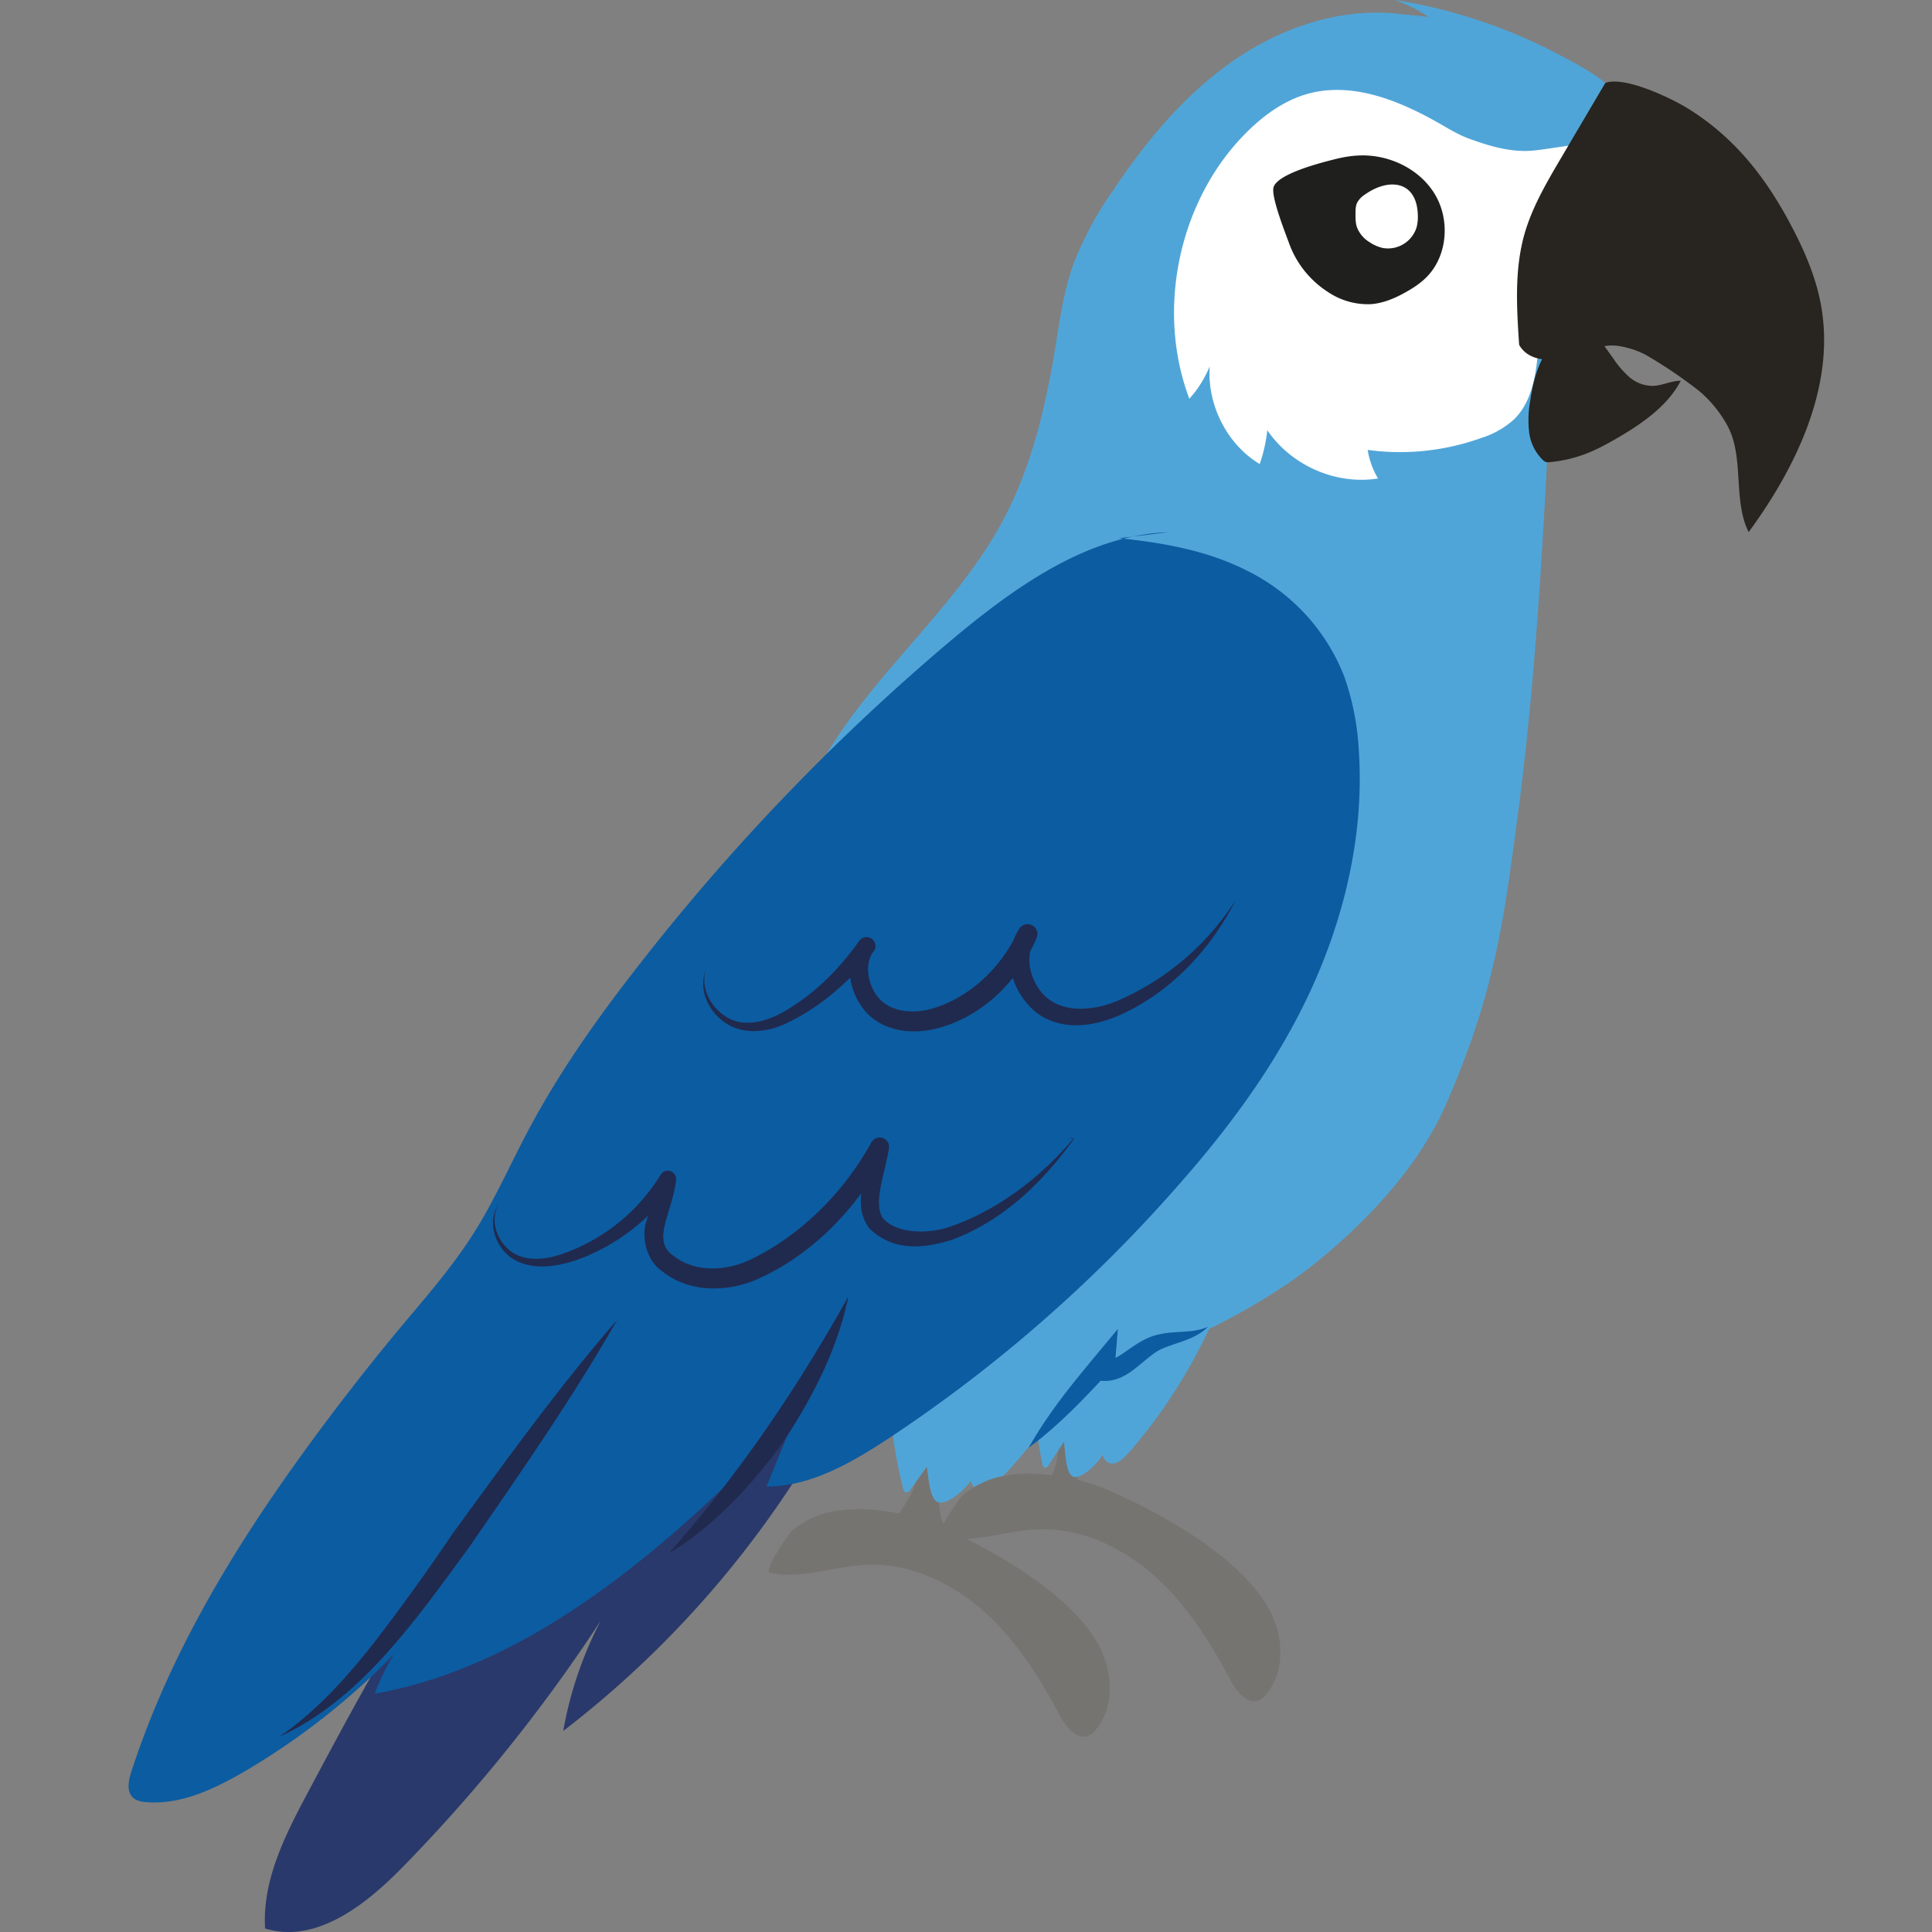 <?xml version="1.0" encoding="utf-8"?>
<svg version="1.1" xmlns="http://www.w3.org/2000/svg" xmlns:xlink="http://www.w3.org/1999/xlink" x="0px" y="0px"
	 viewBox="0 0 23 23" style="enable-background:new 0 0 100 100;" xml:space="preserve">
	 <rect x="0" y="0" width="23" height="23" fill="#808080" stroke="none"/>
	 <path
      d="M6.632 16.899c-1.264 1.254-2.12 2.851-2.958 4.423-.273.512-.554 1.057-.518 1.636.598.186 1.19-.274 1.628-.721a19.34 19.34 0 0 0 2.756-3.561 4.549 4.549 0 0 0-.835 1.931 11.99 11.99 0 0 0 3.411-4.129c.12-.239.233-.49.247-.756.014-.267-.093-.556-.324-.689-.176-.101-.394-.098-.594-.061-.799.151-1.411.776-1.968 1.369L5.716 18.22"
      fill="#29396b"
    />
    <path
      d="M9.526 16.079c.717.095 1.463.04 2.132-.234a.401.401 0 0 0 .14-.082c.153-.154.009-.41-.135-.574l-.481-.547c-.143-.163-.293-.33-.492-.416-.353-.152-.757-.009-1.114.134-.292.117-2.05.69-2.046 1.046.003.363 1.72.637 1.996.673z"
      fill="#f8cf34"
    />
    <path
      d="M10.918 17.555a4.4 4.4 0 0 0 .044-.414l.398.009a1.71 1.71 0 0 0-.179.618.87.87 0 0 0 .178.607 1.658 1.658 0 0 1-.476-.173c-.072-.04-.157-.074-.221-.117.113-.19.22-.294.256-.53zM12.585 17.357a4.48 4.48 0 0 0 .041-.383l.369.008c-.085.181-.153.373-.165.572s.037.408.165.562a1.528 1.528 0 0 1-.44-.16c-.066-.037-.146-.068-.205-.109.103-.176.202-.272.235-.49z"
      fill="#767471"
    />
    <path
      d="M10.829 17.747l.205-.287c.028.229.051.409.145.426.09.016.259-.097.379-.257.014.082.099.121.171.103s.133-.077.19-.135a6.189 6.189 0 0 0 1.447-2.477c.044-.144.084-.294.078-.444a.727.727 0 0 0-.348-.585c-.19-.114-.416-.134-.636-.109-.729.085-1.351.672-1.692 1.425-.301.664-.184 1.647-.014 2.325.009.04.052.047.075.015z"
      fill="#50a5d8"
    />
    <path
      d="M12.478 17.451l.189-.29c.02.227.036.406.12.421.08.014.233-.102.342-.264a.116.116 0 0 0 .15.099c.065-.02.12-.079.172-.138.594-.682 1.062-1.554 1.341-2.498.043-.145.082-.295.079-.444a.703.703 0 0 0-.296-.575c-.166-.109-.367-.124-.563-.094-.65.101-1.216.7-1.536 1.456-.282.668-.2 1.644-.065 2.315.008.038.046.045.067.012z"
      fill="#50a5d8"
    />
    <path
      d="M18.559.986C17.963.617 17.34.239 16.642.164c-.699-.075-1.406.17-1.981.574-.575.404-1.029.958-1.419 1.542a4.046 4.046 0 0 0-.467.875c-.117.331-.163.682-.22 1.029-.114.689-.28 1.379-.607 1.996-.545 1.031-1.502 1.79-2.104 2.79-.6.997-1.072 2.019-1.327 3.155-.218.973 1.58 1.934 1.144 2.831-.212.436.236.81.857.994.454.135.92.236 1.393.251.908.029 1.799-.259 2.626-.635.651-.295 1.289-.656 1.766-1.188.404-.451.675-1.004.923-1.556.551-1.229.835-2.569.878-3.915.02-.617.135-1.188.134-1.805-.001-.526.048-1.05.098-1.574l.248-2.645c.042-.443.079-.91-.106-1.314-.09-.197-.008-.387.081-.583z"
      fill="#50a5d8"
    />
    <path
      d="M16.607 0c.142.051.278.12.404.204a2.79 2.79 0 0 0-1.092.054c.139.018.276.042.413.071-.436.04-.863.175-1.242.394l.205.008c-.526.228-.911.706-1.144 1.229-.234.523-.334 1.094-.433 1.659-.003.017-.006.037.003.052.009.015.028.022.046.025.14.023.257-.103.34-.219.224-.31.431-.634.687-.919.256-.285.568-.532.935-.64.485-.144 1.01-.03 1.486.141.243.088.482.19.734.246.252.055.524.059.76-.047.298-.134.496-.426.625-.727a.442.442 0 0 0 .048-.232c-.023-.152-.192-.251-.304-.337-.166-.129-.364-.23-.55-.328A6.27 6.27 0 0 0 16.607 0z"
      fill="#50a5d8"
    />
    <path
      d="M13.18 4.788l.464-.122-.58 1.799a.412.412 0 0 0 .437-.224c-.117 1.479-.833 2.852-1.726 4.036s-1.967 2.218-2.942 3.336c-.137.157-.28.335-.284.544-.003.149.786.811.862.939.54.902.811.965 1.849 1.13 1.038.165 2.102.094 3.049-.363.467-.225.963-.511 1.365-.838.569-.462 1.208-1.113 1.547-1.893.574-1.317.682-2.182.842-3.384.231-1.732.317-3.479.402-5.225a2.34 2.34 0 0 0-.009-.481c-.132-.838-1.063-1.258-1.869-1.523-.437-.143-.89-.285-1.349-.242-1.126.106-1.784 1.577-2.058 2.511z"
      fill="#50a5d8"
    />
    <path
      d="M18.834 1.712c.005-.004-.515.076-.51.072-.291.046-.567-.036-.832-.132-.122-.044-.234-.112-.347-.177-.49-.281-1.063-.514-1.605-.35-.266.081-.5.252-.7.451-.803.799-1.084 2.107-.681 3.171.102-.113.184-.244.242-.385-.031.462.209.93.595 1.162.046-.13.076-.265.091-.402.289.423.82.654 1.318.574a.945.945 0 0 1-.123-.34c.45.062.915.014 1.346-.14a1.05 1.05 0 0 0 .398-.225c.224-.22.266-.567.291-.883.057-.693.636-1.278.667-1.972.006-.129.153-.169.104-.287-.011-.027-.083-.162-.109-.173-.024-.012-.142.007-.145.036z"
      fill="#fff"
    />
    <path
      d="M15.873 1.9c.1-.026.202-.045.305-.049.356-.016.724.159.906.465.182.307.148.736-.105.987-.07.069-.152.124-.238.172-.13.074-.272.135-.421.146a.85.85 0 0 1-.511-.145 1.157 1.157 0 0 1-.463-.58c-.042-.118-.222-.566-.183-.672.058-.159.565-.287.71-.324z"
      fill="#1f1f1d"
    />
    <path
      d="M16.252 2.314a.278.278 0 0 0-.094.096c-.021.042-.021.091-.021.138 0 .053 0 .107.017.157a.36.36 0 0 0 .155.181.455.455 0 0 0 .157.067.357.357 0 0 0 .398-.246.5.5 0 0 0 .015-.144c-.01-.413-.344-.448-.627-.249z"
      fill="#fff"
    />
    <g fill="#28241f">
      <path d="M18.556 4.012c-.219.197-.299.485-.339.759a1.27 1.27 0 0 0-.013.374.555.555 0 0 0 .163.331.094.094 0 0 0 .04.025.134.134 0 0 0 .04.001c.156-.014.31-.051.455-.109.116-.046.225-.106.332-.167.309-.178.618-.391.775-.693-.111-.001-.217.056-.328.061a.43.43 0 0 1-.283-.104 1.127 1.127 0 0 1-.192-.222l-.118-.164c-.048-.066-.112-.169-.201-.196-.12-.036-.245.027-.331.104z" />
      <path d="M21.321 2.68c.161.304.301.626.361.972.164.948-.298 1.91-.865 2.683-.191-.386-.047-.899-.256-1.274a1.444 1.444 0 0 0-.335-.408 5.588 5.588 0 0 0-.631-.427 1.032 1.032 0 0 0-.301-.103c-.21-.043-.42.065-.629.126s-.472.051-.58-.144c-.029-.437-.057-.886.061-1.31.09-.32.259-.609.426-.894l.539-.914c.233-.084.785.183.976.3.552.341.925.809 1.234 1.393z" />
    </g>
    <path
      d="M13.91 6.336c-.969.031-1.848.662-2.639 1.331a25.817 25.817 0 0 0-3.649 3.801c-.489.624-.956 1.277-1.339 2-.211.399-.396.818-.633 1.196-.254.405-.562.756-.861 1.113-.407.488-.8.993-1.177 1.514-.827 1.143-1.586 2.383-2.046 3.792-.031.096-.059.214-.004.293.039.056.105.071.166.077.402.038.796-.141 1.159-.35a8.43 8.43 0 0 0 2.374-2.06 2.63 2.63 0 0 0-.8 1.12c1.912-.339 3.544-1.789 5.004-3.302l-.339.836c.518.001 1.004-.278 1.457-.576a17.183 17.183 0 0 0 3.373-2.93c.62-.695 1.2-1.455 1.619-2.34s.671-1.905.601-2.92a3.106 3.106 0 0 0-.177-.888A2.36 2.36 0 0 0 14.858 6.8c-.483-.248-1.012-.338-1.535-.393"
      fill="#0c5ca1"
    />
    <path
      d="M5.931 14.342c-.116.22.019.501.218.595.211.098.454.033.667-.056a2.229 2.229 0 0 0 1.048-.895.1.1 0 0 1 .137-.035.102.102 0 0 1 .048.098c-.049.402-.299.721-.031.901.241.192.599.189.896.055.607-.287 1.128-.801 1.459-1.405a.114.114 0 0 1 .153-.045c.043.023.064.07.057.116l-.003.016c-.043.274-.189.635-.07.814.15.178.509.196.778.11.568-.19 1.088-.58 1.489-1.054v.005a.048.048 0 0 0-.067.002.051.051 0 0 1 .071-.007l.001.005c-.363.506-.833.967-1.447 1.197-.303.095-.685.156-.984-.133-.134-.175-.109-.379-.081-.528l.095-.479.207.088c-.35.643-.867 1.217-1.564 1.525-.347.15-.808.165-1.135-.106-.182-.126-.241-.413-.175-.597.051-.19.132-.346.15-.496l.185.064a2.397 2.397 0 0 1-1.173.905c-.231.076-.511.125-.742-.008-.221-.132-.323-.441-.187-.652zM3.325 20.676c.444-.305.799-.703 1.126-1.118.323-.419.636-.854.935-1.297.63-.864 1.253-1.732 1.961-2.548-.531.932-1.147 1.813-1.755 2.697-.317.432-.628.87-.992 1.274-.36.402-.782.768-1.275.992zM7.961 18.494c.84-.951 1.52-1.952 2.139-3.06-.129.626-.426 1.203-.777 1.734-.376.515-.815.995-1.362 1.326zM8.397 11.562c-.056.225.083.45.265.553.186.108.416.056.604-.036.383-.2.711-.521.961-.876l.169.128c-.113.153-.061.422.082.568.143.147.389.172.61.111.451-.129.836-.491 1.033-.931l.203.117c-.146.189-.05.539.157.696.21.163.539.14.817.025a3.158 3.158 0 0 0 1.414-1.204c-.288.568-.746 1.076-1.349 1.357-.291.136-.688.223-1.012-.005-.287-.223-.447-.652-.216-1.009a.117.117 0 0 1 .162-.035.116.116 0 0 1 .044.144l-.003.007c-.213.5-.636.933-1.189 1.072-.268.069-.61.047-.834-.189-.2-.224-.283-.576-.085-.854a.106.106 0 1 1 .173.123l-.004.005c-.292.364-.646.676-1.076.871-.214.091-.491.118-.695-.028-.196-.135-.311-.391-.231-.61z"
      fill="#202a4e"
    />
    <g>
      <path
        d="M12.247 17.234c.232-.413.516-.757.803-1.103l.258-.31-.033.4a1.015 1.015 0 0 1-.014.109l-.111-.141c.138.036.298-.173.542-.272.251-.095.474-.027.689-.122-.17.173-.445.195-.609.294-.08.052-.159.124-.255.2-.091.072-.224.162-.394.15l-.121-.009.009-.132c.003-.037.008-.073.014-.109l.224.091c-.313.34-.632.681-1.002.954z"
        fill="#0c5ca1"
      />
    </g>
    <path
      d="M9.168 18.725c.379.078.764-.08 1.151-.096.514-.022 1.014.214 1.397.557.383.343.662.786.903 1.24.073.138.209.301.349.233a.256.256 0 0 0 .08-.07c.227-.281.201-.705.024-1.02-.342-.607-1.252-1.119-1.88-1.395-.356-.157-.824-.248-1.211-.191a1.042 1.042 0 0 0-.564.252c-.029.03-.339.472-.249.49z"
      fill="#767471"
    />
    <path
      d="M11.199 18.303c.379.078.764-.08 1.151-.096.514-.022 1.014.214 1.397.557.383.343.662.786.903 1.24.073.138.209.301.349.233a.256.256 0 0 0 .08-.07c.227-.281.201-.705.024-1.02-.342-.607-1.252-1.119-1.88-1.395-.356-.157-.824-.248-1.211-.191a1.042 1.042 0 0 0-.564.252c-.03.03-.34.472-.249.49z"
      fill="#767471"
    />
  </svg>